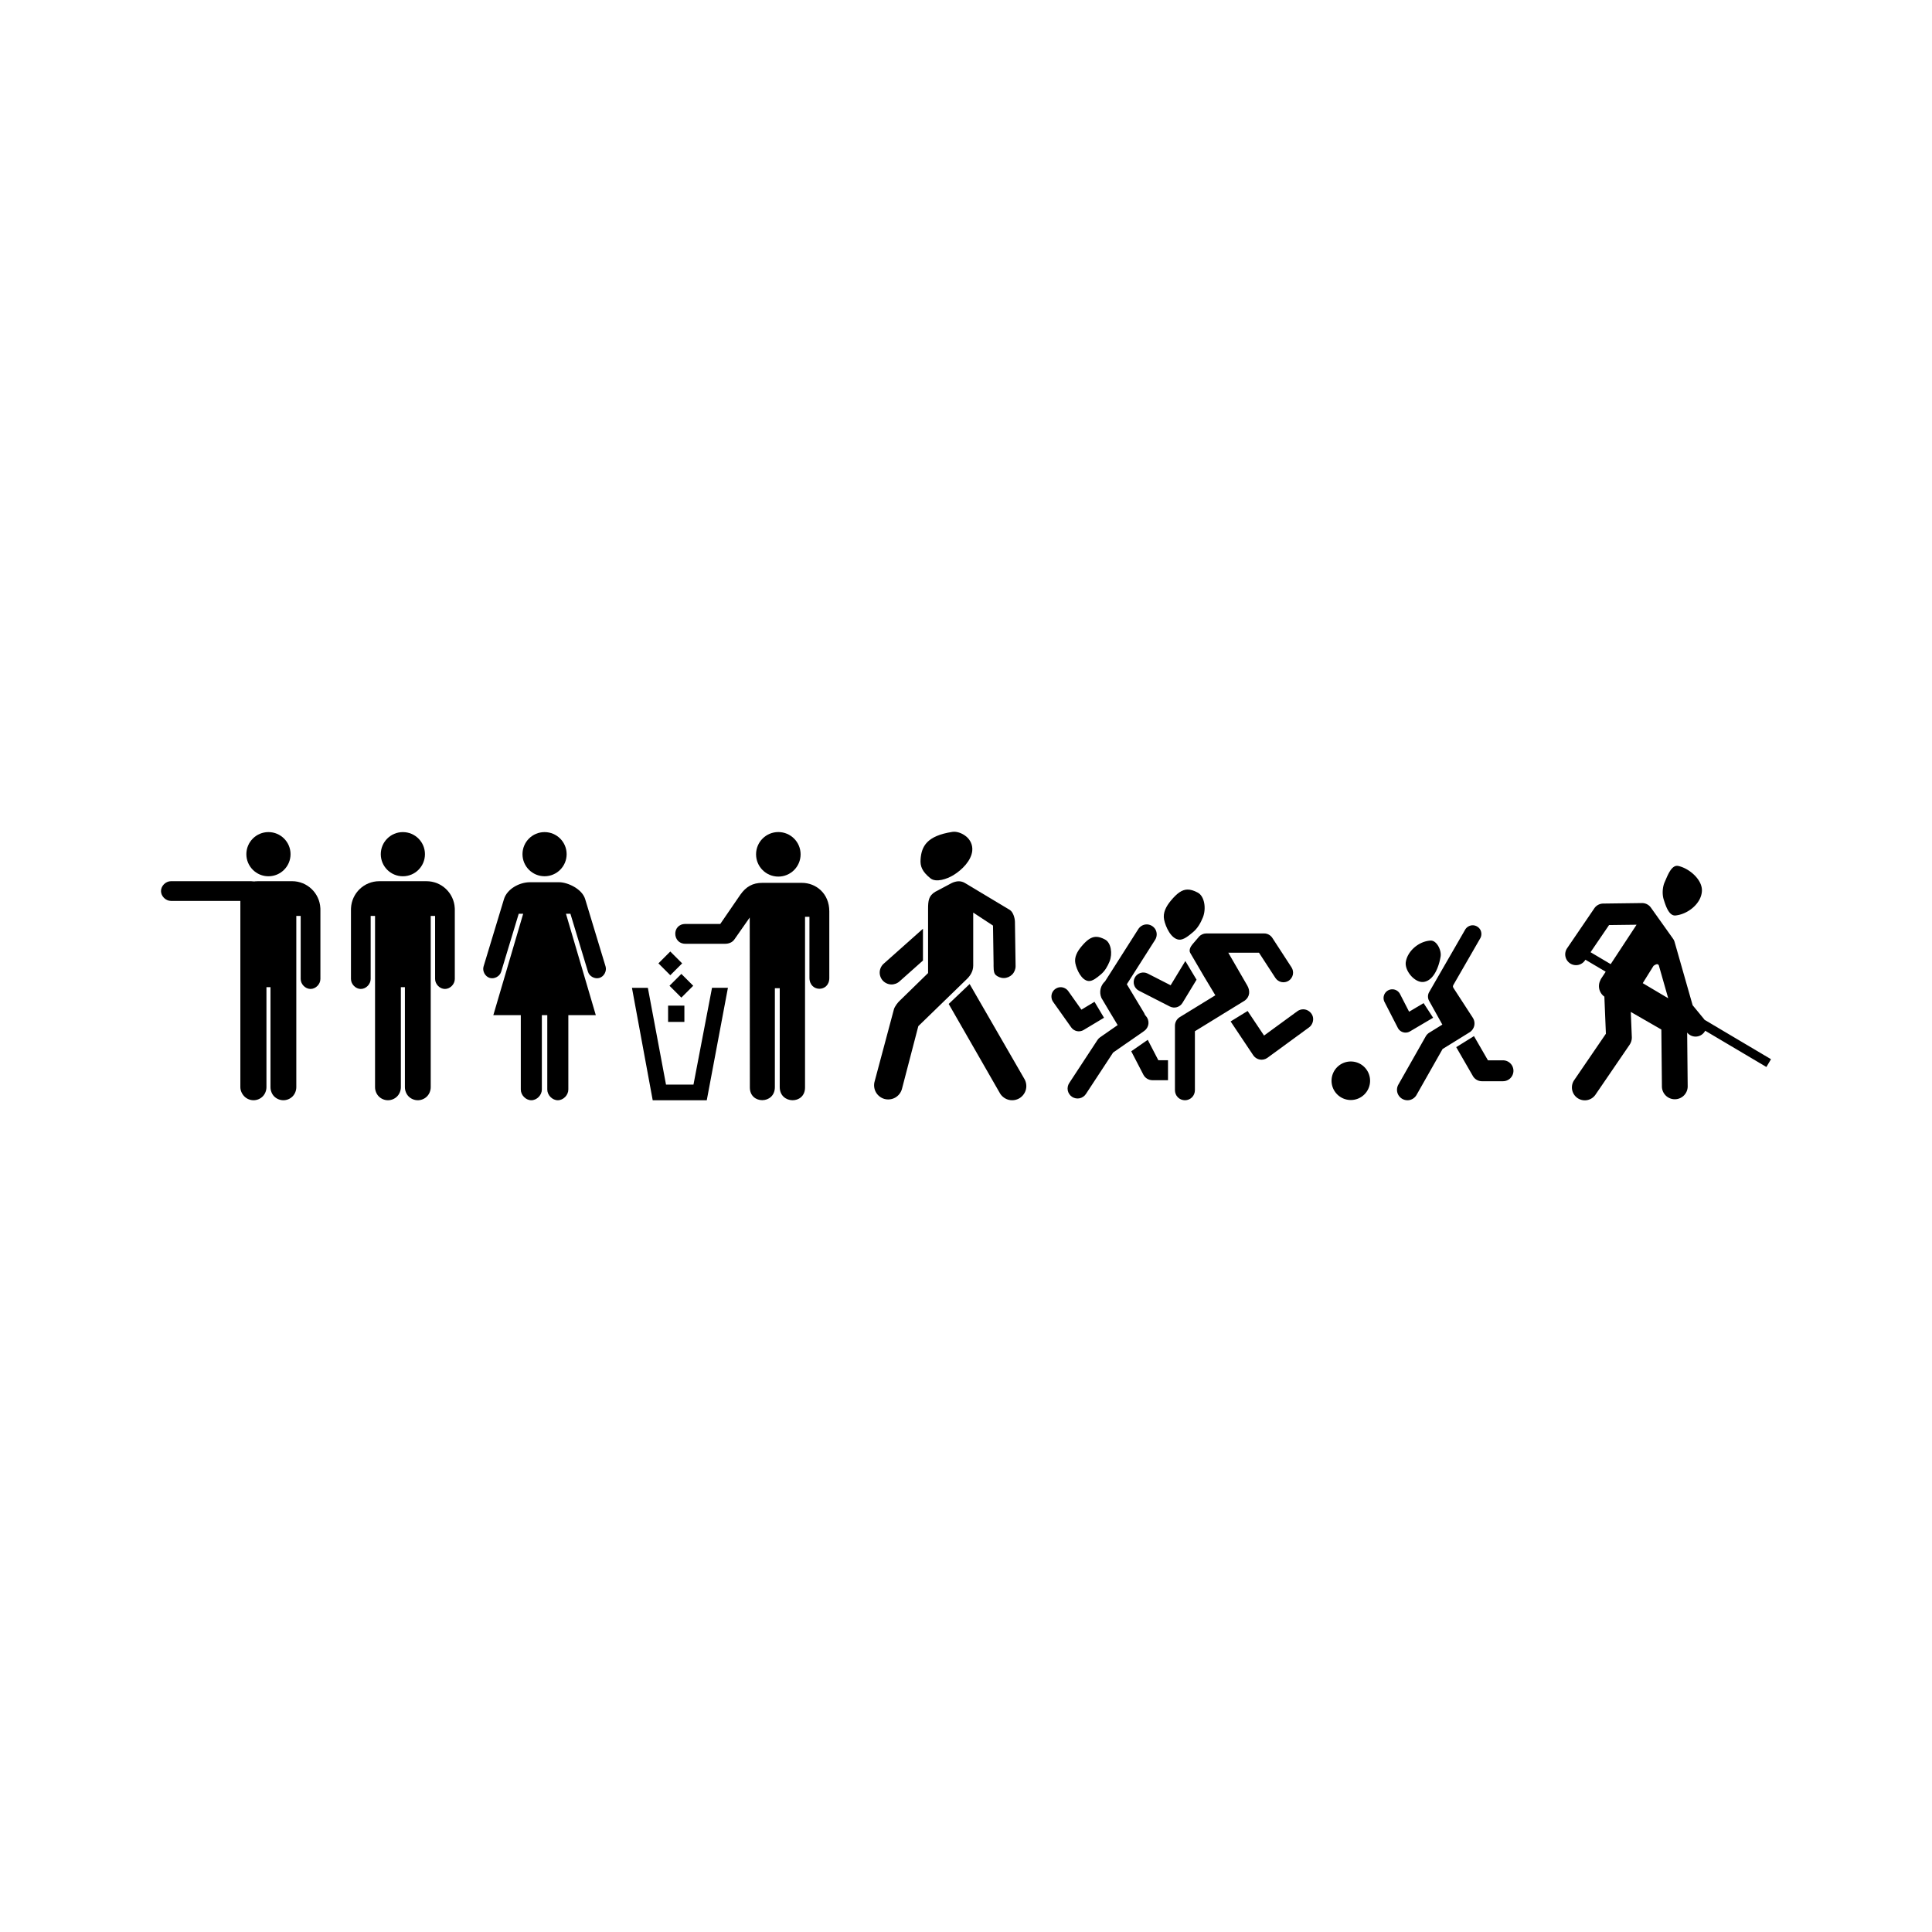 <svg:svg xmlns:dc="http://purl.org/dc/elements/1.1/" xmlns:ns1="http://sodipodi.sourceforge.net/DTD/sodipodi-0.dtd" xmlns:ns2="http://www.inkscape.org/namespaces/inkscape" xmlns:ns4="http://creativecommons.org/ns#" xmlns:rdf="http://www.w3.org/1999/02/22-rdf-syntax-ns#" xmlns:svg="http://www.w3.org/2000/svg" height="2774" id="svg4562" version="1.1" viewBox="-231.167 -1194.252 2774 2774" width="2774" ns1:docname="&#1053;&#1086;&#1074;&#1099;&#1081; &#1076;&#1086;&#1082;&#1091;&#1084;&#1077;&#1085;&#1090; 6" ns2:version="0.48.4 r9939">
  <svg:defs id="defs4564" />
  <ns1:namedview bordercolor="#666666" borderopacity="1.0" fit-margin-bottom="0" fit-margin-left="0" fit-margin-right="0" fit-margin-top="0" id="base" pagecolor="#ffffff" showgrid="false" ns2:current-layer="layer1" ns2:cx="561.54749" ns2:cy="192.74743" ns2:document-units="px" ns2:pageopacity="0.0" ns2:pageshadow="2" ns2:window-height="1018" ns2:window-maximized="1" ns2:window-width="1920" ns2:window-x="-8" ns2:window-y="-8" ns2:zoom="0.35" />
  <svg:g id="layer1" transform="translate(780.833,-339.615)" ns2:groupmode="layer" ns2:label="Layer 1">
    <svg:path d="m 692.692,422.61 c -7.662,0.254 -14.608,5.195 -23.406,15.75 -6.755,8.104 -11.929,17.357 -9.844,27.469 2.135,10.352 9.963,27.642 21.438,28.719 6.65,0.624 14.04,-5.779 20.156,-10.875 6.511,-5.425 10.878,-13.147 14.062,-21 5.082,-12.532 2.509,-30.461 -7.312,-35.687 -5.648,-3.006 -10.496,-4.527 -15.094,-4.375 z m -58.844,50.031 c -4.615,0.223 -9.034,2.823 -11.469,6.75 l -47.719,74.969 c -3.199,2.85 -5.488,6.728 -6.438,10.906 -0.95,4.178 -0.559,8.64 1.094,12.594 l -0.062,0.031 13.625,22.938 0.031,0 9.844,16.375 -25.156,17.469 c -1.498,1.039 -2.81,2.384 -3.812,3.906 l -40.5,61.75 c -2.105,3.135 -2.905,7.111 -2.156,10.812 0.749,3.701 3.03,7.054 6.188,9.125 3.158,2.071 7.151,2.819 10.844,2.031 3.693,-0.788 7.056,-3.102 9.094,-6.281 l 38.969,-59.375 19.812,-13.781 0.031,0.031 23.719,-16.469 -0.031,-0.062 1.125,-0.75 c 3.32,-2.303 5.586,-6.081 6.062,-10.094 0.477,-4.013 -0.843,-8.202 -3.531,-11.219 l -1.375,-1.562 c -0.44,-1.243 -1.02,-2.425 -1.688,-3.563 l -23.938,-39.781 c -0.169,-0.261 -0.351,-0.497 -0.531,-0.75 l 40.625,-63.812 c 2.879,-4.39 3.072,-10.41 0.469,-14.969 -2.603,-4.559 -7.881,-7.467 -13.125,-7.219 z m 82.188,73.531 0,0.031 16.969,28.219 -51.188,31.406 c -4.145,2.549 -6.812,7.353 -6.812,12.219 l 0,92.563 c -0.01,3.785 1.468,7.555 4.125,10.25 2.657,2.695 6.434,4.25 10.219,4.25 3.785,0 7.53,-1.555 10.188,-4.25 2.657,-2.695 4.125,-6.465 4.125,-10.25 l 0,-84.594 37.688,-23.156 0,-0.031 33.344,-20.469 c 0.044,-0.027 0.083,-0.065 0.125,-0.094 8.195,-5.653 8.194,-14.694 4.094,-21.781 l -27.312,-47.219 44.062,0 23.531,36.156 c 1.976,3.035 5.175,5.251 8.719,6 3.544,0.749 7.402,0.039 10.438,-1.937 3.035,-1.976 5.22,-5.206 5.969,-8.75 0.749,-3.544 0.039,-7.371 -1.938,-10.406 l -27.594,-42.406 c -2.5,-3.849 -7.035,-6.315 -11.625,-6.312 l -83.281,0 0,2e-4 c -3.991,0 -7.947,1.833 -10.531,4.875 l -9.188,10.719 c -2.779,3.263 -5.502,8.423 -3.172,12.406 z m -154.656,-55.687 c -6.759,0.224 -12.927,4.596 -20.688,13.906 -5.959,7.149 -10.495,15.299 -8.656,24.219 1.883,9.131 8.785,24.362 18.906,25.312 5.866,0.551 12.386,-5.098 17.781,-9.594 5.743,-4.785 9.597,-11.573 12.406,-18.5 4.483,-11.054 2.226,-26.858 -6.438,-31.469 -4.982,-2.652 -9.257,-4.009 -13.312,-3.875 z m 128.562,34.719 -21.125,34.812 -32.938,-16.812 c -3.225,-1.65 -7.084,-1.958 -10.531,-0.844 -3.447,1.114 -6.445,3.618 -8.094,6.844 -1.649,3.226 -1.959,7.116 -0.844,10.562 1.115,3.447 3.649,6.414 6.875,8.062 l 44.375,22.688 c 3.073,1.574 6.74,1.94 10.062,1 3.322,-0.94 6.268,-3.175 8.062,-6.125 l 20.25,-33.344 z m -179.406,37.594 c -4.824,0.152 -9.447,3.162 -11.562,7.5 -2.115,4.338 -1.632,9.824 1.219,13.719 l 25.938,36.562 c 1.924,2.702 4.879,4.634 8.125,5.312 3.246,0.679 6.749,0.08 9.594,-1.625 l 29.312,-17.594 -13.656,-22.906 -18.812,11.281 -18.75,-26.469 c -2.516,-3.658 -6.969,-5.915 -11.406,-5.781 z m 348.875,31.75 c -3.138,-0.051 -6.266,0.968 -8.781,2.844 l -47.688,34.844 -23.594,-35.281 -24.406,15 32.5,48.625 c 2.139,3.197 5.619,5.453 9.406,6.125 3.788,0.672 7.829,-0.234 10.938,-2.5 l 59.75,-43.688 c 4.856,-3.485 7.096,-10.233 5.312,-15.938 -1.784,-5.704 -7.462,-9.934 -13.438,-10.031 z m -223.469,43.813 -23.688,16.437 17.5,33.781 c 2.397,4.638 7.498,7.747 12.719,7.75 l 22.562,0 0,-28.656 -13.875,0 z" id="path4519" style="font-size:medium;font-style:normal;font-variant:normal;font-weight:normal;font-stretch:normal;text-indent:0;text-align:start;text-decoration:none;line-height:normal;letter-spacing:normal;word-spacing:normal;text-transform:none;direction:ltr;block-progression:tb;writing-mode:lr-tb;text-anchor:start;baseline-shift:baseline;color:#000000;fill:#000000;fill-opacity:1;stroke:none;stroke-width:29;marker:none;visibility:visible;display:inline;overflow:visible;enable-background:accumulate;font-family:Sans;-inkscape-font-specification:Sans" ns1:nodetypes="csscssscccccccccccccccccccccccsccccccccccccccccccscccccccccssscccccccscssscsscscccccccccccccscccccccccccccccscccccccccccc" ns2:connector-curvature="0" />
    <svg:path d="m 355.296,339.812 c -36.633,5.706 -44.105,20.81 -45.509,39.16 -0.785,10.252 2.232,17.784 14.069,27.424 8.091,6.59 23.928,1.021 32.862,-4.37 12.576,-7.591 25.767,-20.901 27.249,-34.934 0.912,-8.635 -3.035,-16.031 -8.529,-20.579 -6.403,-5.301 -14.216,-7.624 -20.142,-6.701 z m 8.71,70.901 c -3.068,0.105 -7.144,1.288 -9.856,2.727 l -23.301,12.363 c -9.403,5.674 -10.311,12.669 -10.311,24.852 l 0,91.849 -40.452,39.457 c -2.881,2.518 -7.552,8.698 -8.54,12.395 l -27.594,103.204 c -1.605,5.143 -1.07,10.921 1.473,15.67 2.543,4.749 7.053,8.421 12.223,9.935 5.169,1.514 10.935,0.839 15.639,-1.787 4.703,-2.626 8.292,-7.184 9.715,-12.378 l 23.536,-90.291 68.124,-66.095 c 5.709,-5.18 10.7,-11.877 10.7,-20.966 l 0,-75.968 28.418,18.659 0.815,54.123 c 0.07,4.464 -0.52,13.285 2.685,16.392 3.205,3.107 7.696,4.865 12.16,4.795 4.463,-0.069 8.865,-1.966 11.972,-5.171 3.107,-3.205 4.865,-7.665 4.795,-12.129 l -0.94,-63.337 c -0.09,-5.629 -2.618,-14.172 -7.375,-17.182 l -64.169,-38.483 c -2.878,-1.821 -6.311,-2.752 -9.715,-2.632 z m -50.802,68.164 -55.941,49.799 c -3.523,2.909 -5.793,7.291 -6.143,11.847 -0.349,4.555 1.224,9.217 4.262,12.629 3.038,3.413 7.5,5.525 12.066,5.704 4.565,0.179 9.176,-1.569 12.473,-4.733 l 33.283,-29.616 z m 67.006,79.385 -30.061,28.592 73.897,128.764 c 2.839,4.508 7.529,7.813 12.724,8.994 5.195,1.181 10.817,0.238 15.325,-2.6 4.508,-2.839 7.845,-7.529 9.026,-12.724 1.181,-5.195 0.206,-10.848 -2.632,-15.356 z" id="path4599" style="font-size:medium;font-style:normal;font-variant:normal;font-weight:normal;font-stretch:normal;text-indent:0;text-align:start;text-decoration:none;line-height:normal;letter-spacing:normal;word-spacing:normal;text-transform:none;direction:ltr;block-progression:tb;writing-mode:lr-tb;text-anchor:start;baseline-shift:baseline;color:#000000;fill:#000000;fill-opacity:1;stroke:none;stroke-width:40.576;marker:none;visibility:visible;display:inline;overflow:visible;enable-background:accumulate;font-family:Sans;-inkscape-font-specification:Sans" ns1:nodetypes="ssssssscscsccscssccccscccscscccccccccsccccccccccc" ns2:connector-curvature="0" />
    <svg:path d="m 1102.623,473.9 c -4.452,-0.03 -8.83,2.519 -11,6.406 l -51.656,89.625 c -2.142,3.719 -2.179,8.562 -0.094,12.312 l 19.062,34.25 -18.688,11.563 c -2.128,1.314 -3.919,3.17 -5.156,5.344 l -39.313,69.312 c -1.939,3.416 -2.45,7.62 -1.406,11.406 1.044,3.786 3.647,7.092 7.062,9.031 3.416,1.939 7.589,2.482 11.375,1.438 3.786,-1.044 7.123,-3.647 9.062,-7.062 l 37.438,-66 38.719,-23.938 c 3.384,-2.1 5.854,-5.612 6.719,-9.5 0.865,-3.888 0.112,-8.101 -2.062,-11.438 l -26.562,-40.906 c -2.455,-3.779 -2.538,-4.073 -0.438,-7.719 l 37.594,-65.25 c 2.229,-3.76 2.274,-8.725 0.125,-12.531 -2.149,-3.807 -6.41,-6.309 -10.781,-6.344 z m -60.812,21.969 c -17.059,1.13 -32.89,15.257 -35.312,30.656 -2.004,12.739 13.235,30.694 25.969,28.656 14.419,-2.307 21.731,-22.232 24,-36.656 1.398,-8.887 -5.68,-23.251 -14.656,-22.656 z m -54.594,69.969 a 12.501,12.501 0 0 0 -11.188,18.375 l 19,37 a 12.501,12.501 0 0 0 17.469,5.031 l 33.219,-19.594 -13.688,-20.969 -20.812,12.312 -12.938,-25.187 a 12.501,12.501 0 0 0 -11.062,-6.969 z m 117.125,67.188 -25.469,15.844 23.906,41.438 a 15.002,15.002 0 0 0 13,7.5 l 30,0 a 15.002,15.002 0 1 0 0,-30 l -21.344,0 -20.094,-34.781 z m -176.813,36.438 c -15.274,0 -27.656,12.382 -27.656,27.656 0,15.274 12.382,27.656 27.656,27.656 15.274,0 27.656,-12.382 27.656,-27.656 0,-15.274 -12.382,-27.656 -27.656,-27.656 z" id="path4934" style="font-size:medium;font-style:normal;font-variant:normal;font-weight:normal;font-stretch:normal;text-indent:0;text-align:start;text-decoration:none;line-height:normal;letter-spacing:normal;word-spacing:normal;text-transform:none;direction:ltr;block-progression:tb;writing-mode:lr-tb;text-anchor:start;baseline-shift:baseline;color:#000000;fill:#000000;fill-opacity:1;stroke:none;stroke-width:25;marker:none;visibility:visible;display:inline;overflow:visible;enable-background:accumulate;font-family:Sans;-inkscape-font-specification:Sans" ns2:connector-curvature="0" />
    <svg:path d="m 1395.927,388.531 c -8.727,0.031 -13.821,14.639 -17.688,23.25 -3.28,7.305 -3.856,17.522 -1.438,25.156 2.865,9.045 7.525,23.798 16.969,22.875 17.445,-1.704 37.146,-17.009 37.875,-35.375 0.64,-16.11 -18.181,-32.3 -33.938,-35.719 -0.615,-0.134 -1.2,-0.19 -1.781,-0.188 z m -50.406,53.469 -55.719,0.719 a 15.502,15.502 0 0 0 -12.594,6.75 l -38.938,57.156 a 15.502,15.502 0 1 0 25.625,17.438 l 0.5,-0.719 29.094,17.25 -7.375,11.187 0.25,0.094 a 18.502,18.502 0 0 0 5.219,24.469 l 2.188,53.281 -45.469,66.531 a 18.506,18.506 0 1 0 30.562,20.875 l 48.938,-71.594 a 18.502,18.502 0 0 0 3.188,-11.219 l -1.469,-35.906 43.875,25.281 0.812,81.562 a 18.502,18.502 0 1 0 37,-0.344 l -0.75,-76.875 0.094,0.125 a 15.507,15.507 0 0 0 25.781,-2.781 l 87.875,52.094 6.625,-11.188 -95.406,-56.563 a 15.507,15.507 0 0 0 -0.938,-1.281 l -16.156,-19.625 -25.906,-90.844 a 15.502,15.502 0 0 0 -2.281,-4.719 l -31.781,-44.656 a 15.502,15.502 0 0 0 -12.844,-6.5 z m -7.688,31.094 -37.188,56.594 -28.906,-17.125 26.562,-38.969 39.531,-0.5 z m 29.406,56.687 c 1.206,-0.038 1.971,0.623 2.562,1.75 l 13.438,47.156 -36.562,-21.688 15.5,-24.875 c 2.285,-1.599 3.877,-2.306 5.062,-2.344 z" id="path3249" style="font-size:medium;font-style:normal;font-variant:normal;font-weight:normal;font-stretch:normal;text-indent:0;text-align:start;text-decoration:none;line-height:normal;letter-spacing:normal;word-spacing:normal;text-transform:none;direction:ltr;block-progression:tb;writing-mode:lr-tb;text-anchor:start;baseline-shift:baseline;color:#000000;fill:#000000;fill-opacity:1;stroke:none;stroke-width:37;marker:none;visibility:visible;display:inline;overflow:visible;enable-background:accumulate;font-family:Sans;-inkscape-font-specification:Sans" ns2:connector-curvature="0" />
    <svg:g id="g4375" transform="translate(1203.082,959.726)">
      <svg:path d="m -1636.637,-619.617 c -17.514,0 -31.712,14.198 -31.712,31.712 0,17.514 14.198,31.712 31.712,31.712 17.514,0 31.712,-14.198 31.712,-31.712 0,-17.514 -14.198,-31.712 -31.712,-31.712 z m -33.847,70.499 c -21.814,0 -39.491,17.068 -40.616,38.604 -0.039,0.742 -0.061,1.398 -0.061,2.073 0,33.237 0,66.474 0,99.711 0,7.476 6.673,14.332 14.149,14.332 7.476,0 14.149,-6.856 14.149,-14.332 l 0,-90.563 6.281,0 0,245.893 c 0,4.898 1.928,9.807 5.367,13.295 3.438,3.488 8.275,5.489 13.173,5.489 4.898,0 9.734,-2.001 13.173,-5.489 3.439,-3.488 5.367,-8.397 5.367,-13.295 l 0,-143.559 5.793,0 0,143.559 c 0,4.898 1.867,9.807 5.306,13.295 3.439,3.488 8.336,5.489 13.234,5.489 4.898,0 9.734,-2.001 13.173,-5.489 3.439,-3.488 5.367,-8.397 5.367,-13.295 0,-81.964 0,-245.893 0,-245.893 l 6.282,0 0,90.563 c 0,7.476 6.673,14.332 14.149,14.332 7.476,0 14.149,-6.856 14.149,-14.332 0,0 0,-66.474 0,-99.711 0,-0.675 -0.021,-1.331 -0.06,-2.073 -1.126,-21.535 -18.802,-38.604 -40.616,-38.604 z" id="path2995" style="font-size:medium;font-style:normal;font-variant:normal;font-weight:normal;font-stretch:normal;text-indent:0;text-align:start;text-decoration:none;line-height:normal;letter-spacing:normal;word-spacing:normal;text-transform:none;direction:ltr;block-progression:tb;writing-mode:lr-tb;text-anchor:start;baseline-shift:baseline;color:#000000;fill:#000000;fill-opacity:1;stroke:none;stroke-width:19;marker:none;visibility:visible;display:inline;overflow:visible;enable-background:accumulate;font-family:Sans;-inkscape-font-specification:Sans" ns1:nodetypes="sssssssssssccsssssccsssssccsssssss" ns2:connector-curvature="0" />
      <svg:path d="m -1433.187,-619.617 c -17.503,0 -31.693,14.189 -31.692,31.692 0,17.503 14.189,31.692 31.692,31.692 17.503,0 31.692,-14.189 31.692,-31.692 0,-17.503 -14.189,-31.692 -31.692,-31.692 z m -20.966,71.978 c -15.683,0 -33.004,10.023 -37.299,24.196 l -29.315,96.722 c -2.003,6.608 2.171,14.445 8.776,16.456 6.606,2.01 14.454,-2.168 16.456,-8.776 l 25.232,-83.314 6.399,0 -42.846,145.541 39.433,0 0,106.839 c 0,7.986 7.128,15.359 15.115,15.359 7.986,0 15.115,-7.372 15.115,-15.359 l 0,-106.839 7.801,0 0,106.839 c 0,7.986 7.128,15.359 15.115,15.359 7.986,0 15.115,-7.372 15.115,-15.359 l 0,-106.839 39.432,0 -42.845,-145.541 6.399,0 25.232,83.314 c 2.001,6.609 9.85,10.787 16.456,8.776 6.606,-2.01 10.779,-9.847 8.776,-16.456 l -29.315,-96.722 c -4.483,-14.792 -25.325,-24.196 -37.299,-24.196 z" id="path3795" style="font-size:medium;font-style:normal;font-variant:normal;font-weight:normal;font-stretch:normal;text-indent:0;text-align:start;text-decoration:none;line-height:normal;letter-spacing:normal;word-spacing:normal;text-transform:none;direction:ltr;block-progression:tb;writing-mode:lr-tb;text-anchor:start;baseline-shift:baseline;color:#000000;fill:#000000;fill-opacity:1;stroke:none;stroke-width:15.5;marker:none;visibility:visible;display:inline;overflow:visible;enable-background:accumulate;font-family:Sans;-inkscape-font-specification:Sans" ns1:nodetypes="scssssssssccccsssccsssccccssssss" ns2:connector-curvature="0" />
      <svg:g id="g4745" transform="matrix(0.783,0,0,0.783,2137.476,-230.287)">
        <svg:g id="g3302" transform="translate(-4399.975,-497.317)">
          <svg:path d="m 268.409,81.671 c 22.55,0 40.834,-18.284 40.834,-40.835 C 309.243,18.284 290.959,0 268.409,0 c -22.552,0 -40.834,18.284 -40.834,40.836 0,22.551 18.282,40.835 40.834,40.835 z" id="path3304" style="fill:#000000;stroke:none" ns2:connector-curvature="0" />
          <svg:path d="m 215.941,156.723 0.25,311.75 c 0,31.184 45.858,30.899 45.858,-0.714 l 0.027,-181.366 8.926,-0.086 -0.028,181.367 c 0,31.612 46.393,32.411 46.393,0.799 l 0.027,-313.057 8.058,0 0,111.795 c 0,26.838 36.42,26.838 36.42,0.48 l 0,-122.298 c 0,-32.876 -24.469,-52.237 -50.348,-52.237 l -72.611,0 c -17.222,0 -29.722,6.817 -40.222,21.817 l -36.75,53.554 -63.77,0 c -25.624,0 -24.186,36.34 -0.48,36.34 l 73.5,0 c 5.751,0 12.75,-2.144 16.773,-8.148 l 27.977,-39.996 z" id="path3306" style="fill:#000000;stroke:none" ns2:connector-curvature="0" />
        </svg:g>
        <svg:g id="g3308" transform="translate(-4399.975,-497.092)">
          <svg:g id="g3310">
            <svg:g id="g3312">
              <svg:path d="m 96.123,347.927 0,-29.863 -29.863,0 0,29.863 29.863,0 z" id="path3314" style="fill:#000000;stroke:none" ns2:connector-curvature="0" />
              <svg:path d="M 81.191,332.996" id="path3316" style="fill:#000000;stroke:none" ns2:connector-curvature="0" />
            </svg:g>
            <svg:g id="g3318">
              <svg:path d="M 112.332,281.652 90.581,259.9 l -21.75,21.752 21.75,21.749 21.751,-21.749 z" id="path3320" style="fill:#000000;stroke:none" ns2:connector-curvature="0" />
              <svg:path d="M 90.581,281.652" id="path3322-5" style="fill:#000000;stroke:none" ns2:connector-curvature="0" />
            </svg:g>
            <svg:g id="g3324-7">
              <svg:path d="M 92.042,240.571 70.29,218.822 48.539,240.571 70.29,262.323 92.042,240.571 z" id="path3326-6" style="fill:#000000;stroke:none" ns2:connector-curvature="0" />
              <svg:path d="M 70.29,240.571" id="path3328" style="fill:#000000;stroke:none" ns2:connector-curvature="0" />
            </svg:g>
          </svg:g>
          <svg:path d="m 137.191,491.561 38.776,-206.161 -29.172,0 -33.984,177.447 -50.383,0 -33.256,-177.374 -29.172,0 38.048,206.088 99.143,0 z" id="path3330-1" style="fill:#000000;stroke:none" ns2:connector-curvature="0" />
        </svg:g>
      </svg:g>
      <svg:path d="m -1869.978,-520.819 0,267.406 c 0,4.898 2.311,9.825 5.75,13.312 3.438,3.488 8.29,5.469 13.188,5.469 4.898,0 9.718,-1.981 13.156,-5.469 3.439,-3.488 5.375,-8.415 5.375,-13.312 l 0,-143.531 5.812,0 0,143.531 c 0,4.898 1.843,9.825 5.281,13.312 3.439,3.488 8.352,5.469 13.25,5.469 4.898,0 9.718,-1.981 13.156,-5.469 3.439,-3.488 5.375,-8.415 5.375,-13.312 l 0,-245.875 6.281,0 0,90.562 c 0,7.476 6.681,14.312 14.156,14.312 7.476,0 14.156,-6.837 14.156,-14.312 l 0,-99.719 c 0,-0.676 -0.024,-1.32 -0.062,-2.063 -1.126,-21.535 -18.81,-38.625 -40.625,-38.625 l -48.75,0 c -24.588,0 -25.5,16.976 -25.5,28.313 z" id="path4295" style="font-size:medium;font-style:normal;font-variant:normal;font-weight:normal;font-stretch:normal;text-indent:0;text-align:start;text-decoration:none;line-height:normal;letter-spacing:normal;word-spacing:normal;text-transform:none;direction:ltr;block-progression:tb;writing-mode:lr-tb;text-anchor:start;baseline-shift:baseline;color:#000000;fill:#000000;fill-opacity:1;stroke:none;stroke-width:19;marker:none;visibility:visible;display:inline;overflow:visible;enable-background:accumulate;font-family:Sans;-inkscape-font-specification:Sans" ns1:nodetypes="sscscsccscsccccsssscsss" ns2:connector-curvature="0" />
      <svg:path d="m -1829.634,-619.632 c -17.514,0 -31.719,14.204 -31.719,31.719 0,17.514 14.204,31.719 31.719,31.719 17.514,0 31.719,-14.204 31.719,-31.719 0,-17.514 -14.204,-31.719 -31.719,-31.719 z" id="path4288" style="font-size:medium;font-style:normal;font-variant:normal;font-weight:normal;font-stretch:normal;text-indent:0;text-align:start;text-decoration:none;line-height:normal;letter-spacing:normal;word-spacing:normal;text-transform:none;direction:ltr;block-progression:tb;writing-mode:lr-tb;text-anchor:start;baseline-shift:baseline;color:#000000;fill:#000000;fill-opacity:1;stroke:none;stroke-width:19;marker:none;visibility:visible;display:inline;overflow:visible;enable-background:accumulate;font-family:Sans;-inkscape-font-specification:Sans" ns2:connector-curvature="0" />
      <svg:path d="m -1969.603,-549.132 c -7.476,0 -14.312,6.68 -14.312,14.156 0,7.476 6.837,14.156 14.312,14.156 l 7.781,0 99.594,0 7.781,0 c 7.476,-10e-5 14.313,-6.681 14.313,-14.156 0,-7.476 -6.837,-14.156 -14.313,-14.156 l -7.781,0 -99.594,0 -7.781,0 z" id="path4301" style="font-size:medium;font-style:normal;font-variant:normal;font-weight:normal;font-stretch:normal;text-indent:0;text-align:start;text-decoration:none;line-height:normal;letter-spacing:normal;word-spacing:normal;text-transform:none;direction:ltr;block-progression:tb;writing-mode:lr-tb;text-anchor:start;baseline-shift:baseline;color:#000000;fill:#000000;fill-opacity:1;stroke:none;stroke-width:19;marker:none;visibility:visible;display:inline;overflow:visible;enable-background:accumulate;font-family:Sans;-inkscape-font-specification:Sans" ns2:connector-curvature="0" ns2:transform-center-x="59.927299" />
    </svg:g>
  </svg:g>
</svg:svg>